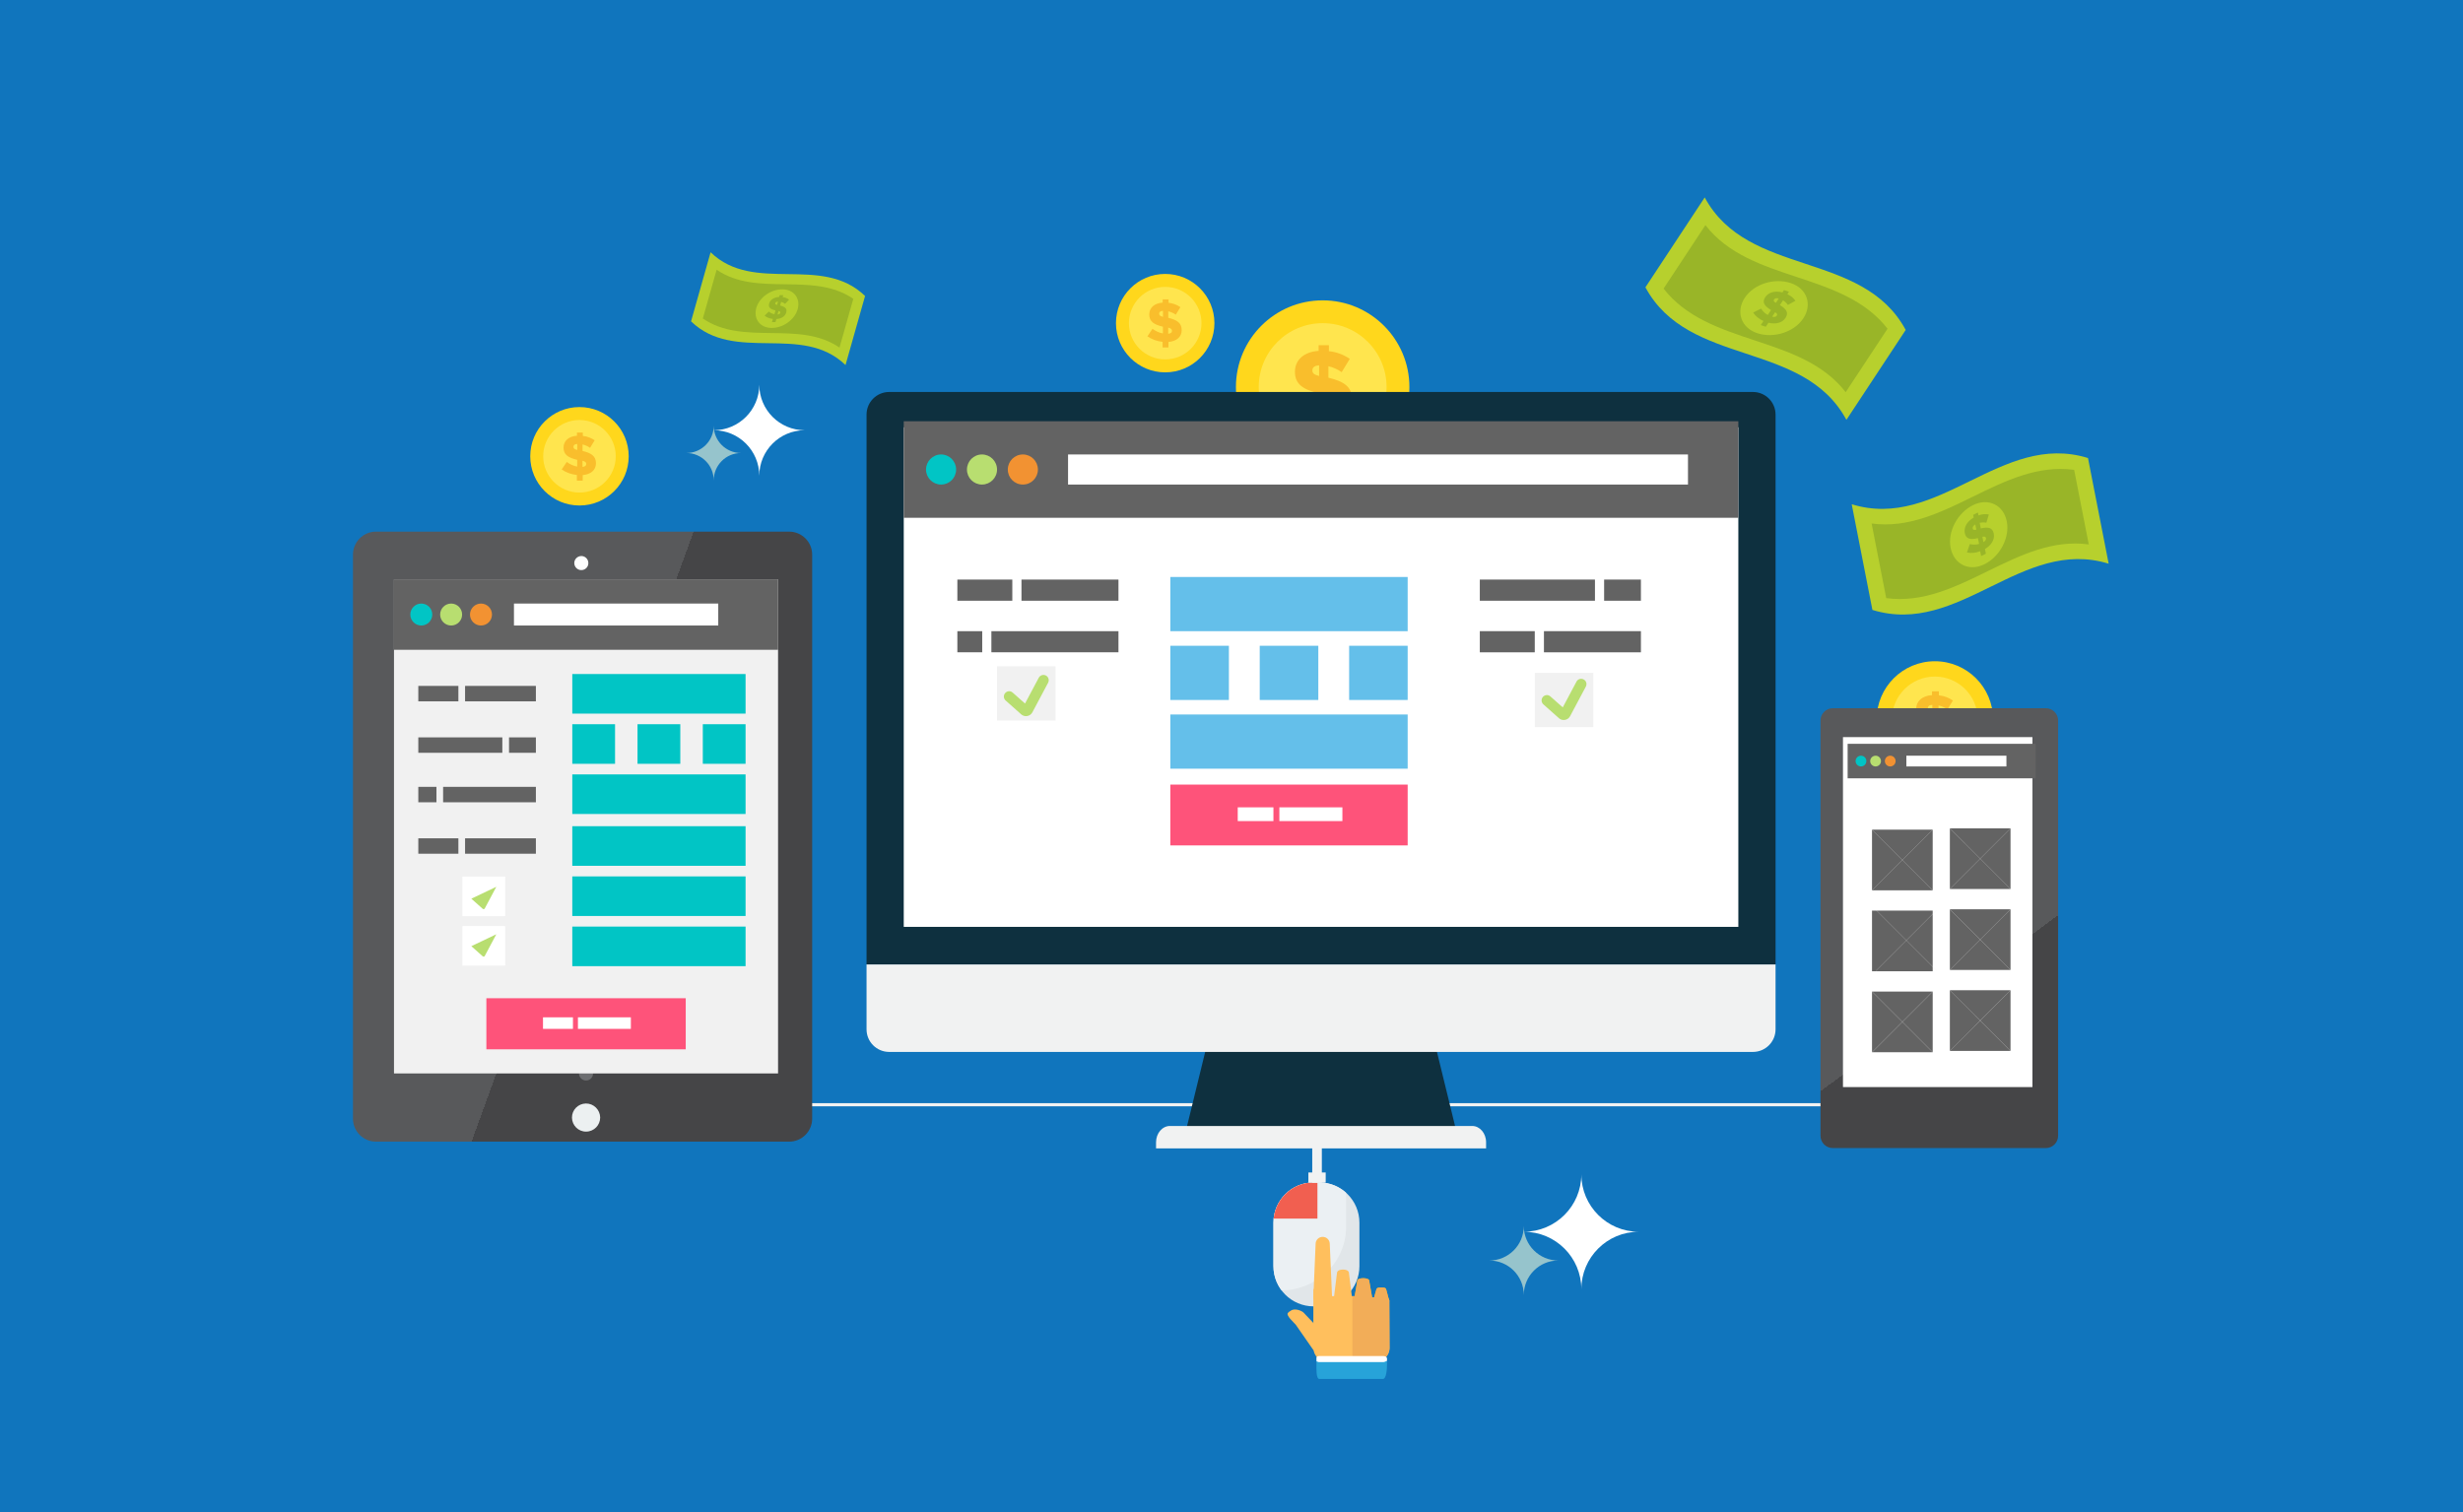 <?xml version="1.0" encoding="utf-8"?>
<!-- Generator: Adobe Illustrator 17.0.1, SVG Export Plug-In . SVG Version: 6.00 Build 0)  -->
<!DOCTYPE svg PUBLIC "-//W3C//DTD SVG 1.1//EN" "http://www.w3.org/Graphics/SVG/1.1/DTD/svg11.dtd">
<svg version="1.1" id="Isolation_Mode" xmlns="http://www.w3.org/2000/svg" xmlns:xlink="http://www.w3.org/1999/xlink" x="0px"
	 y="0px" width="767px" height="471px" viewBox="0 0 767 471" enable-background="new 0 0 767 471" xml:space="preserve">
<rect x="0" y="0" fill="#1075BD" width="767" height="471"/>
<g>
	<polyline fill="none" stroke="#F1F2F2" stroke-linejoin="round" stroke-miterlimit="10" points="146.417,333.587 146.417,344.087 
		378.917,344.087 	"/>
	<polyline fill="none" stroke="#F1F2F2" stroke-linejoin="round" stroke-miterlimit="10" points="609.417,333.587 609.417,344.087 
		378.917,344.087 	"/>
	<g>
		<circle fill="#FFD71C" cx="362.851" cy="100.649" r="15.33"/>
		<circle fill="#FFE54E" cx="362.853" cy="100.649" r="11.295"/>
		<g>
			<path fill="#F9BE2C" d="M362.041,106.475c-0.863-0.094-1.701-0.286-2.509-0.577c-0.812-0.292-1.55-0.675-2.214-1.153l1.576-2.328
				c0.557,0.398,1.103,0.714,1.635,0.947c0.528,0.232,1.07,0.395,1.616,0.489v-2.098c-0.697-0.164-1.314-0.35-1.845-0.561
				c-0.528-0.21-0.974-0.463-1.328-0.76c-0.358-0.297-0.624-0.644-0.804-1.041c-0.181-0.397-0.273-0.869-0.273-1.417v-0.033
				c0-0.515,0.096-0.987,0.28-1.419c0.188-0.43,0.458-0.806,0.816-1.127c0.354-0.323,0.793-0.581,1.31-0.779
				c0.517-0.199,1.111-0.319,1.779-0.367v-0.998h1.816v1.05c0.723,0.083,1.387,0.24,1.996,0.472c0.605,0.234,1.17,0.531,1.694,0.893
				l-1.435,2.343c-0.358-0.257-0.742-0.472-1.144-0.648c-0.399-0.175-0.801-0.308-1.199-0.402v2.028
				c0.701,0.166,1.31,0.354,1.83,0.57c0.52,0.216,0.952,0.472,1.302,0.769c0.351,0.297,0.613,0.651,0.786,1.059
				c0.177,0.408,0.262,0.88,0.262,1.415v0.037c0,0.535-0.1,1.017-0.295,1.443c-0.199,0.426-0.48,0.795-0.841,1.109
				c-0.358,0.316-0.797,0.566-1.302,0.753c-0.506,0.188-1.07,0.308-1.686,0.367v1.716h-1.819V106.475z M362.163,96.802
				c-0.432,0.037-0.738,0.135-0.919,0.29c-0.181,0.159-0.269,0.354-0.269,0.587v0.035c0,0.232,0.077,0.422,0.236,0.568
				c0.155,0.144,0.472,0.282,0.952,0.411V96.802z M363.79,103.957c0.782-0.081,1.17-0.378,1.17-0.891v-0.037
				c0-0.23-0.081-0.424-0.243-0.576c-0.162-0.151-0.472-0.292-0.926-0.421V103.957z"/>
		</g>
	</g>
	<g>
		<path fill="#FFD71C" d="M195.783,142.115c0,8.469-6.863,15.332-15.332,15.332c-8.465,0-15.328-6.863-15.328-15.332
			c0-8.465,6.863-15.328,15.328-15.328C188.92,126.787,195.783,133.65,195.783,142.115z"/>
		<path fill="#FFE54E" d="M191.75,142.115c0,6.24-5.059,11.299-11.299,11.299c-6.236,0-11.295-5.059-11.295-11.299
			c0-6.238,5.059-11.295,11.295-11.295C186.691,130.82,191.75,135.877,191.75,142.115z"/>
		<g>
			<path fill="#F9BE2C" d="M179.643,147.944c-0.867-0.094-1.701-0.284-2.513-0.578c-0.812-0.292-1.546-0.675-2.21-1.153l1.576-2.327
				c0.557,0.397,1.103,0.71,1.635,0.945c0.528,0.233,1.066,0.395,1.616,0.491v-2.1c-0.701-0.164-1.314-0.35-1.845-0.561
				c-0.531-0.209-0.974-0.463-1.329-0.76c-0.358-0.297-0.623-0.644-0.804-1.041c-0.181-0.397-0.273-0.869-0.273-1.417v-0.035
				c0-0.513,0.092-0.985,0.281-1.417c0.184-0.43,0.458-0.806,0.815-1.129c0.354-0.319,0.793-0.579,1.31-0.777
				c0.517-0.197,1.111-0.321,1.775-0.367v-0.998h1.819v1.05c0.723,0.083,1.387,0.24,1.993,0.472
				c0.605,0.234,1.173,0.531,1.697,0.893l-1.435,2.341c-0.362-0.254-0.742-0.47-1.144-0.646c-0.402-0.173-0.801-0.308-1.199-0.4
				v2.028c0.701,0.162,1.31,0.352,1.83,0.568c0.517,0.216,0.952,0.472,1.302,0.771c0.347,0.295,0.613,0.65,0.786,1.055
				c0.173,0.41,0.262,0.882,0.262,1.417v0.037c0,0.535-0.1,1.016-0.295,1.443c-0.199,0.424-0.48,0.795-0.841,1.111
				c-0.362,0.314-0.797,0.565-1.303,0.751c-0.509,0.186-1.07,0.31-1.69,0.367v1.716h-1.816V147.944z M179.761,138.272
				c-0.428,0.035-0.734,0.131-0.915,0.288c-0.181,0.159-0.273,0.354-0.273,0.587v0.035c0,0.234,0.078,0.422,0.236,0.568
				c0.159,0.144,0.476,0.28,0.952,0.41V138.272z M181.392,145.425c0.779-0.081,1.17-0.378,1.17-0.893v-0.033
				c0-0.234-0.081-0.426-0.244-0.577c-0.162-0.151-0.476-0.292-0.926-0.419V145.425z"/>
		</g>
	</g>
	<g>
		<path fill="#B7D02D" d="M656.659,175.572c-27.103-8.367-46.472,22.766-73.575,14.398c-2.148-10.971-4.295-21.941-6.443-32.913
			c27.103,8.365,46.476-22.767,73.575-14.402C652.364,153.628,654.511,164.6,656.659,175.572z"/>
		<path fill="#99B528" d="M650.46,169.569c-22.712-3.048-40.358,19.773-63.07,16.725c-1.517-7.745-3.033-15.491-4.55-23.236
			c22.712,3.048,40.361-19.769,63.07-16.721C647.426,154.08,648.943,161.823,650.46,169.569z"/>
		<path fill="#B7D02D" d="M624.932,162.401c0.989,5.061-2.136,10.943-6.941,13.334c-4.804,2.395-9.55-0.009-10.55-5.107
			c-0.989-5.063,2.144-10.893,6.952-13.286C619.198,154.949,623.932,157.303,624.932,162.401z"/>
		<g>
			<path fill="#99B528" d="M616.655,171.698c-0.716,0.264-1.428,0.43-2.133,0.498c-0.708,0.068-1.373,0.024-1.996-0.129
				c0.299-0.867,0.594-1.734,0.893-2.603c0.52,0.12,1.018,0.175,1.487,0.166c0.469-0.009,0.934-0.083,1.395-0.221
				c-0.118-0.6-0.236-1.199-0.351-1.799c-0.594,0.138-1.129,0.223-1.594,0.251c-0.469,0.029-0.867-0.013-1.207-0.129
				c-0.339-0.114-0.616-0.308-0.83-0.576c-0.214-0.271-0.365-0.64-0.458-1.111c0-0.009-0.004-0.018-0.007-0.031
				c-0.081-0.439-0.085-0.88-0.007-1.321c0.077-0.443,0.236-0.871,0.472-1.284c0.232-0.411,0.546-0.806,0.937-1.183
				c0.384-0.373,0.845-0.712,1.376-1.018c-0.055-0.284-0.111-0.568-0.166-0.854c0.491-0.24,0.985-0.482,1.476-0.723
				c0.059,0.301,0.118,0.6,0.177,0.9c0.601-0.218,1.166-0.345,1.697-0.386c0.531-0.041,1.041-0.007,1.528,0.096
				c-0.258,0.858-0.513,1.714-0.771,2.572c-0.336-0.076-0.683-0.111-1.037-0.1c-0.358,0.007-0.705,0.053-1.041,0.131
				c0.111,0.579,0.225,1.157,0.339,1.738c0.594-0.138,1.122-0.22,1.579-0.238c0.458-0.02,0.852,0.028,1.188,0.146
				c0.332,0.116,0.605,0.317,0.816,0.6c0.21,0.282,0.362,0.651,0.45,1.111c0.004,0.009,0.004,0.018,0.007,0.029
				c0.088,0.459,0.088,0.91,0,1.354c-0.089,0.441-0.255,0.867-0.495,1.278c-0.244,0.411-0.553,0.797-0.937,1.157
				c-0.377,0.362-0.816,0.69-1.306,0.983c0.096,0.491,0.192,0.982,0.288,1.471c-0.491,0.24-0.985,0.481-1.48,0.723
				C616.851,172.696,616.755,172.198,616.655,171.698z M615.135,163.362c-0.347,0.201-0.576,0.404-0.697,0.613
				c-0.122,0.207-0.162,0.41-0.122,0.609c0,0.009,0.004,0.019,0.004,0.028c0.04,0.201,0.136,0.334,0.288,0.397
				c0.151,0.063,0.432,0.052,0.845-0.028C615.345,164.442,615.238,163.901,615.135,163.362z M617.655,168.844
				c0.62-0.38,0.885-0.79,0.801-1.231c-0.004-0.009-0.004-0.019-0.007-0.029c-0.037-0.197-0.137-0.33-0.295-0.397
				c-0.155-0.065-0.432-0.063-0.823,0.007C617.438,167.744,617.548,168.294,617.655,168.844z"/>
		</g>
	</g>
	<g>
		<path fill="#B7D02D" d="M263.303,113.704c-13.601-13.146-34.505-0.469-48.107-13.612c2.029-7.175,4.059-14.347,6.092-21.52
			c13.598,13.146,34.505,0.465,48.103,13.613C267.362,99.355,265.333,106.53,263.303,113.704z"/>
		<path fill="#99B528" d="M261.425,108.263c-12.59-8.659-29.967-0.402-42.557-9.063c1.432-5.063,2.867-10.127,4.299-15.192
			c12.59,8.659,29.967,0.406,42.557,9.065C264.289,98.138,262.857,103.2,261.425,108.263z"/>
		<path fill="#B7D02D" d="M248.399,96.305c-0.934,3.308-4.568,5.865-8.144,5.84c-3.583-0.024-5.679-2.886-4.738-6.218
			c0.937-3.31,4.557-5.832,8.14-5.808C247.237,90.143,249.344,92.973,248.399,96.305z"/>
		<g>
			<path fill="#99B528" d="M240.676,99.342c-0.505-0.061-0.978-0.175-1.421-0.349c-0.439-0.173-0.823-0.398-1.148-0.679
				c0.439-0.426,0.878-0.851,1.317-1.278c0.273,0.229,0.55,0.411,0.834,0.548c0.281,0.135,0.583,0.232,0.897,0.288
				c0.111-0.393,0.221-0.784,0.332-1.175c-0.395-0.098-0.738-0.207-1.022-0.33c-0.288-0.124-0.513-0.271-0.679-0.441
				c-0.17-0.172-0.273-0.369-0.321-0.594c-0.044-0.225-0.022-0.491,0.063-0.799c0.004-0.006,0.004-0.013,0.007-0.02
				c0.081-0.284,0.21-0.55,0.391-0.788c0.181-0.24,0.402-0.446,0.668-0.62c0.266-0.177,0.568-0.316,0.915-0.422
				c0.34-0.107,0.72-0.168,1.125-0.188c0.052-0.188,0.107-0.375,0.155-0.559c0.369,0.004,0.734,0.009,1.1,0.013
				c-0.055,0.199-0.111,0.393-0.166,0.59c0.424,0.052,0.797,0.146,1.125,0.282c0.328,0.135,0.624,0.308,0.878,0.517
				c-0.41,0.434-0.819,0.865-1.233,1.297c-0.177-0.148-0.373-0.271-0.587-0.373c-0.218-0.103-0.435-0.181-0.66-0.236
				c-0.107,0.378-0.214,0.758-0.321,1.137c0.395,0.1,0.734,0.21,1.011,0.336c0.28,0.125,0.502,0.275,0.664,0.445
				c0.162,0.17,0.266,0.371,0.306,0.601c0.037,0.231,0.018,0.496-0.07,0.797c0,0.007-0.004,0.013-0.004,0.019
				c-0.085,0.301-0.221,0.57-0.41,0.806c-0.185,0.236-0.41,0.439-0.679,0.611c-0.266,0.173-0.568,0.308-0.904,0.408
				c-0.336,0.101-0.694,0.164-1.074,0.192c-0.092,0.319-0.181,0.64-0.273,0.959c-0.365-0.004-0.731-0.011-1.096-0.015
				C240.492,99.994,240.584,99.669,240.676,99.342z M242.285,93.924c-0.266,0.017-0.465,0.068-0.602,0.153
				c-0.133,0.089-0.218,0.196-0.254,0.327c-0.004,0.005-0.007,0.013-0.007,0.019c-0.037,0.131-0.019,0.238,0.052,0.323
				c0.074,0.081,0.244,0.16,0.513,0.238C242.082,94.628,242.185,94.276,242.285,93.924z M242.13,97.944
				c0.483-0.039,0.767-0.203,0.845-0.489c0.004-0.007,0.007-0.013,0.007-0.02c0.037-0.131,0.018-0.238-0.055-0.325
				c-0.074-0.087-0.24-0.168-0.494-0.244C242.333,97.224,242.233,97.586,242.13,97.944z"/>
		</g>
	</g>
	<g>
		<path fill="#B7D02D" d="M574.988,130.768c-13.476-24.957-49.11-16.313-62.59-41.273c6.155-9.332,12.31-18.666,18.465-28
			c13.476,24.957,49.114,16.314,62.59,41.273C587.297,112.104,581.143,121.436,574.988,130.768z"/>
		<path fill="#99B528" d="M574.77,122.143c-14.07-18.088-42.649-14.17-56.719-32.254c4.343-6.59,8.686-13.177,13.029-19.767
			c14.07,18.088,42.653,14.17,56.719,32.256C583.456,108.966,579.113,115.554,574.77,122.143z"/>
		<path fill="#B7D02D" d="M561.574,99.143c-2.838,4.302-9.188,6.312-14.292,4.649c-5.107-1.655-6.808-6.697-3.948-11.033
			c2.837-4.306,9.159-6.271,14.266-4.611C562.704,89.807,564.434,94.807,561.574,99.143z"/>
		<g>
			<path fill="#99B528" d="M549.158,99.979c-0.694-0.314-1.321-0.694-1.871-1.142c-0.554-0.445-0.996-0.943-1.332-1.489
				c0.816-0.41,1.638-0.819,2.458-1.232c0.288,0.45,0.605,0.839,0.945,1.159c0.343,0.325,0.727,0.598,1.155,0.823
				c0.336-0.511,0.668-1.02,1.004-1.53c-0.52-0.321-0.956-0.631-1.31-0.939c-0.35-0.304-0.609-0.616-0.771-0.937
				c-0.162-0.319-0.225-0.653-0.184-0.992c0.033-0.343,0.184-0.714,0.446-1.114c0.007-0.007,0.011-0.015,0.018-0.026
				c0.247-0.373,0.554-0.688,0.919-0.948c0.365-0.26,0.779-0.456,1.236-0.585c0.458-0.131,0.956-0.194,1.498-0.19
				c0.539,0.007,1.103,0.087,1.698,0.242c0.159-0.242,0.321-0.485,0.48-0.727c0.52,0.173,1.041,0.345,1.557,0.518
				c-0.166,0.256-0.332,0.511-0.502,0.768c0.579,0.266,1.074,0.57,1.483,0.913c0.406,0.343,0.745,0.723,1.022,1.138
				c-0.786,0.432-1.568,0.863-2.354,1.295c-0.185-0.29-0.41-0.557-0.668-0.801c-0.262-0.242-0.542-0.454-0.838-0.635
				c-0.325,0.491-0.65,0.987-0.974,1.478c0.524,0.319,0.952,0.631,1.295,0.939c0.339,0.302,0.587,0.616,0.742,0.934
				c0.159,0.317,0.21,0.653,0.166,1c-0.048,0.351-0.199,0.72-0.458,1.111c-0.004,0.007-0.011,0.017-0.018,0.024
				c-0.254,0.393-0.572,0.71-0.945,0.967c-0.373,0.251-0.79,0.439-1.251,0.563c-0.461,0.127-0.952,0.184-1.48,0.175
				c-0.524-0.011-1.063-0.081-1.62-0.216c-0.277,0.417-0.55,0.834-0.827,1.251c-0.52-0.173-1.041-0.347-1.557-0.518
				C548.597,100.828,548.877,100.403,549.158,99.979z M553.914,92.964c-0.388-0.1-0.697-0.116-0.93-0.052
				c-0.229,0.063-0.402,0.181-0.513,0.349c-0.004,0.009-0.011,0.017-0.015,0.026c-0.114,0.17-0.136,0.33-0.07,0.483
				c0.063,0.149,0.269,0.341,0.616,0.57C553.305,93.881,553.611,93.422,553.914,92.964z M551.87,98.639
				c0.708,0.164,1.184,0.061,1.432-0.314c0.007-0.009,0.015-0.019,0.018-0.026c0.111-0.172,0.136-0.334,0.066-0.491
				c-0.066-0.157-0.266-0.349-0.59-0.57C552.486,97.706,552.18,98.173,551.87,98.639z"/>
		</g>
	</g>
	<g>
		<path fill="#FFD71C" d="M438.9,120.56c0,14.917-12.096,27.013-27.015,27.013c-14.919,0-27.007-12.096-27.007-27.013
			s12.088-27.011,27.007-27.011C426.804,93.549,438.9,105.643,438.9,120.56z"/>
		<circle fill="#FFE54E" cx="411.887" cy="120.56" r="19.906"/>
		<g>
			<path fill="#F9BE2C" d="M410.564,130.827c-1.52-0.162-2.993-0.502-4.421-1.017c-1.432-0.513-2.731-1.192-3.9-2.033l2.775-4.1
				c0.985,0.699,1.948,1.255,2.882,1.664c0.934,0.413,1.886,0.699,2.849,0.863v-3.697c-1.233-0.288-2.317-0.618-3.251-0.987
				c-0.934-0.369-1.712-0.815-2.34-1.34c-0.631-0.526-1.1-1.136-1.421-1.834c-0.317-0.701-0.476-1.531-0.476-2.498v-0.061
				c0-0.904,0.162-1.734,0.494-2.496c0.328-0.76,0.801-1.422,1.432-1.987c0.624-0.566,1.398-1.022,2.31-1.373
				c0.911-0.347,1.956-0.563,3.129-0.647v-1.756h3.203v1.849c1.277,0.146,2.446,0.422,3.513,0.834
				c1.07,0.411,2.066,0.933,2.993,1.572l-2.528,4.127c-0.642-0.45-1.31-0.83-2.018-1.138c-0.708-0.308-1.413-0.543-2.111-0.708
				v3.574c1.233,0.29,2.306,0.622,3.218,1.002c0.915,0.382,1.683,0.832,2.299,1.356c0.616,0.524,1.077,1.146,1.387,1.863
				c0.306,0.72,0.461,1.554,0.461,2.498v0.061c0,0.945-0.173,1.793-0.524,2.544c-0.35,0.749-0.845,1.402-1.48,1.957
				c-0.638,0.554-1.402,0.995-2.299,1.323c-0.893,0.329-1.882,0.544-2.97,0.648v3.022h-3.207V130.827z M410.782,113.785
				c-0.764,0.063-1.302,0.232-1.62,0.509c-0.317,0.277-0.476,0.622-0.476,1.033v0.061c0,0.413,0.136,0.746,0.413,1
				c0.277,0.258,0.838,0.498,1.683,0.725V113.785z M413.649,126.392c1.373-0.144,2.063-0.668,2.063-1.574v-0.059
				c0-0.413-0.144-0.751-0.432-1.02c-0.288-0.266-0.83-0.511-1.631-0.738V126.392z"/>
		</g>
	</g>
	<g>
		<circle fill="#FFD71C" cx="602.532" cy="224.078" r="18.124"/>
		<circle fill="#FFE54E" cx="602.53" cy="224.078" r="13.354"/>
		<g>
			<path fill="#F9BE2C" d="M601.6,230.967c-1.022-0.111-2.011-0.338-2.97-0.683c-0.956-0.345-1.83-0.801-2.616-1.365l1.86-2.751
				c0.664,0.469,1.306,0.843,1.937,1.118c0.627,0.277,1.266,0.467,1.911,0.577v-2.48c-0.827-0.194-1.557-0.413-2.181-0.66
				c-0.627-0.249-1.151-0.55-1.572-0.9c-0.421-0.351-0.738-0.76-0.952-1.231c-0.214-0.469-0.321-1.028-0.321-1.674v-0.042
				c0-0.607,0.111-1.164,0.332-1.674c0.221-0.511,0.542-0.956,0.963-1.334c0.417-0.382,0.937-0.686,1.55-0.921
				c0.612-0.236,1.314-0.38,2.1-0.435v-1.179h2.148v1.242c0.856,0.096,1.638,0.284,2.358,0.559c0.716,0.275,1.384,0.627,2.004,1.053
				l-1.694,2.771c-0.428-0.304-0.878-0.557-1.354-0.766c-0.476-0.209-0.948-0.363-1.417-0.474v2.397
				c0.827,0.194,1.546,0.417,2.162,0.672c0.612,0.256,1.125,0.561,1.539,0.911c0.413,0.351,0.723,0.768,0.93,1.249
				c0.207,0.483,0.31,1.042,0.31,1.675v0.041c0,0.635-0.115,1.205-0.351,1.708c-0.232,0.502-0.565,0.941-0.992,1.314
				c-0.428,0.371-0.941,0.668-1.543,0.887c-0.598,0.22-1.262,0.365-1.992,0.435v2.026H601.6V230.967z M601.74,219.533
				c-0.509,0.041-0.871,0.153-1.085,0.341c-0.214,0.185-0.321,0.417-0.321,0.692v0.043c0,0.275,0.096,0.498,0.281,0.67
				c0.188,0.172,0.565,0.334,1.125,0.487V219.533z M603.666,227.991c0.923-0.1,1.384-0.45,1.384-1.057v-0.04
				c0-0.275-0.1-0.502-0.288-0.683c-0.196-0.179-0.557-0.343-1.096-0.496V227.991z"/>
		</g>
	</g>
	<g>
		<g>
			<g>
				<path fill="#0E303F" d="M378.48,314.653c-2.989,12.232-5.989,24.465-8.974,36.701c27.93,0,55.845,0,83.774,0
					c-2.993-12.236-5.993-24.469-8.974-36.701C422.361,314.653,400.432,314.653,378.48,314.653z"/>
				<path fill="#F1F2F2" d="M458.457,350.704h-94.132c-2.376,0-4.321,2.269-4.321,5.081v1.908h102.778v-1.908
					C462.782,352.973,460.837,350.704,458.457,350.704z"/>
				<path fill="#F1F2F2" d="M269.849,300.369v20.229c0,3.893,3.151,7.041,7.052,7.041h268.983c3.885,0,7.041-3.148,7.041-7.041
					v-20.229H269.849z"/>
				<path fill="#0E303F" d="M552.925,300.369V129.13c0-3.889-3.155-7.044-7.041-7.044H276.901c-3.9,0-7.052,3.155-7.052,7.044
					v171.239H552.925z"/>
				<rect x="281.436" y="133.097" fill="#FFFFFF" width="259.899" height="155.589"/>
			</g>
			<rect x="281.436" y="131.202" fill="#636363" width="259.899" height="30.066"/>
			<g>
				<path fill="#01C5C5" d="M297.746,146.246c0,2.587-2.089,4.675-4.675,4.675c-2.587,0-4.698-2.088-4.698-4.675
					c0-2.589,2.111-4.697,4.698-4.697C295.657,141.549,297.746,143.658,297.746,146.246z"/>
				<path fill="#B8DE70" d="M310.488,146.246c0,2.587-2.107,4.675-4.694,4.675c-2.587,0-4.675-2.088-4.675-4.675
					c0-2.589,2.089-4.697,4.675-4.697C308.381,141.549,310.488,143.658,310.488,146.246z"/>
				<path fill="#F29232" d="M323.214,146.246c0,2.587-2.088,4.675-4.679,4.675c-2.605,0-4.694-2.088-4.694-4.675
					c0-2.589,2.089-4.697,4.694-4.697C321.126,141.549,323.214,143.658,323.214,146.246z"/>
			</g>
			<rect x="332.602" y="141.549" fill="#FFFFFF" width="193.05" height="9.373"/>
			<g>
				<rect x="298.13" y="180.517" fill="#636363" width="17.111" height="6.59"/>
				<rect x="318.096" y="180.517" fill="#636363" width="30.203" height="6.59"/>
			</g>
			<g>
				<rect x="460.826" y="180.517" fill="#636363" width="35.856" height="6.592"/>
				<rect x="499.538" y="180.517" fill="#636363" width="11.457" height="6.592"/>
			</g>
			<g>
				<rect x="298.13" y="196.594" fill="#636363" width="7.742" height="6.572"/>
				<rect x="308.727" y="196.594" fill="#636363" width="39.572" height="6.572"/>
			</g>
			<g>
				<rect x="460.826" y="196.583" fill="#636363" width="17.114" height="6.594"/>
				<rect x="480.796" y="196.583" fill="#636363" width="30.199" height="6.594"/>
			</g>
			<g>
				<g>
					<rect x="310.488" y="207.535" fill="#F1F1F1" width="18.225" height="16.882"/>
				</g>
				<g>
					<rect x="477.94" y="209.578" fill="#F1F1F1" width="18.221" height="16.882"/>
				</g>
				<g>
					<path fill="#B8DE70" d="M486.944,224.257c-0.535,0-1.07-0.192-1.472-0.557l-4.849-4.31c-0.69-0.614-0.749-1.65-0.136-2.34
						c0.594-0.672,1.649-0.747,2.321-0.133l3.852,3.41l4.273-8.029c0.421-0.804,1.435-1.111,2.24-0.67
						c0.804,0.422,1.092,1.419,0.672,2.223l-4.926,9.255c-0.325,0.594-0.882,0.996-1.572,1.112
						C487.213,224.257,487.08,224.257,486.944,224.257z"/>
				</g>
				<g>
					<path fill="#B8DE70" d="M319.495,223.057c-0.535,0-1.074-0.192-1.476-0.555l-4.849-4.312c-0.69-0.614-0.745-1.668-0.133-2.338
						c0.594-0.69,1.65-0.749,2.317-0.135l3.852,3.411l4.273-8.029c0.421-0.804,1.439-1.111,2.244-0.69
						c0.804,0.441,1.092,1.437,0.671,2.242l-4.926,9.256c-0.325,0.576-0.882,0.996-1.572,1.111
						C319.764,223.057,319.628,223.057,319.495,223.057z"/>
				</g>
			</g>
			<g>
				<g>
					<g>
						<rect x="364.45" y="179.711" fill="#64BFEA" width="73.911" height="16.884"/>
					</g>
					<g>
						<rect x="364.45" y="201.135" fill="#64BFEA" width="18.24" height="16.884"/>
					</g>
					<g>
						<rect x="392.291" y="201.135" fill="#64BFEA" width="18.244" height="16.884"/>
					</g>
					<g>
						<rect x="420.136" y="201.135" fill="#64BFEA" width="18.225" height="16.884"/>
					</g>
					<g>
						<rect x="364.45" y="222.539" fill="#64BFEA" width="73.911" height="16.884"/>
					</g>
				</g>
				<g>
					<rect x="364.45" y="244.375" fill="#FE537A" width="73.911" height="18.944"/>
					<g>
						<rect x="385.443" y="251.456" fill="#FFFFFF" width="11.114" height="4.282"/>
						<rect x="398.406" y="251.456" fill="#FFFFFF" width="19.627" height="4.282"/>
					</g>
				</g>
			</g>
		</g>
		<g>
			<g>
				<linearGradient id="SVGID_1_" gradientUnits="userSpaceOnUse" x1="89.646" y1="227.185" x2="273.188" y2="293.989">
					<stop  offset="0.5" style="stop-color:#58595B"/>
					<stop  offset="0.5" style="stop-color:#454547"/>
				</linearGradient>
				<path fill="url(#SVGID_1_)" d="M252.917,348.414c0,3.962-3.212,7.173-7.173,7.173H117.09c-3.962,0-7.173-3.212-7.173-7.173
					V172.76c0-3.962,3.212-7.173,7.173-7.173h128.653c3.962,0,7.173,3.212,7.173,7.173V348.414z"/>
				<path fill="#FFFFFF" d="M183.215,175.36c0.029,1.199-0.93,2.188-2.159,2.205c-1.229,0.015-2.188-0.961-2.221-2.173
					c0-1.199,0.959-2.19,2.188-2.207C182.226,173.172,183.215,174.146,183.215,175.36z"/>
				<path fill="#ECF0F1" d="M186.902,348.049c0,2.413-1.919,4.391-4.376,4.408c-2.398,0.031-4.38-1.919-4.41-4.334
					c-0.029-2.43,1.919-4.391,4.351-4.422C184.865,343.688,186.843,345.621,186.902,348.049z"/>
				<path fill="#6D6E71" d="M184.684,334.339c0,1.214-0.959,2.203-2.159,2.203c-1.199,0.017-2.218-0.959-2.218-2.172
					c0-1.199,0.959-2.192,2.159-2.205C183.695,332.151,184.684,333.125,184.684,334.339z"/>
			</g>
			<g>
				<rect x="122.695" y="180.429" fill="#F1F1F1" width="119.601" height="153.91"/>
				<rect x="122.695" y="180.429" fill="#636363" width="119.601" height="21.956"/>
				<g>
					<path fill="#01C5C5" d="M134.618,191.408c0,1.888-1.539,3.419-3.428,3.419c-1.889,0-3.413-1.531-3.413-3.419
						c0-1.889,1.524-3.422,3.413-3.422C133.079,187.986,134.618,189.519,134.618,191.408z"/>
					<path fill="#B8DE70" d="M143.909,191.408c0,1.888-1.528,3.419-3.417,3.419c-1.889,0-3.428-1.531-3.428-3.419
						c0-1.889,1.539-3.422,3.428-3.422C142.382,187.986,143.909,189.519,143.909,191.408z"/>
					<path fill="#F29232" d="M153.212,191.408c0,1.888-1.539,3.419-3.428,3.419s-3.428-1.531-3.428-3.419
						c0-1.889,1.539-3.422,3.428-3.422S153.212,189.519,153.212,191.408z"/>
				</g>
				<rect x="160.053" y="187.986" fill="#FFFFFF" width="63.619" height="6.841"/>
				<g>
					<rect x="178.215" y="209.937" fill="#01C5C5" width="53.963" height="12.327"/>
				</g>
				<g>
					<rect x="178.215" y="225.568" fill="#01C5C5" width="13.317" height="12.332"/>
				</g>
				<g>
					<rect x="144.005" y="273.028" fill="#FFFFFF" width="13.321" height="12.326"/>
				</g>
				<g>
					<rect x="144.005" y="288.445" fill="#FFFFFF" width="13.321" height="12.313"/>
				</g>
				<g>
					<rect x="198.529" y="225.568" fill="#01C5C5" width="13.321" height="12.332"/>
				</g>
				<g>
					<rect x="218.861" y="225.568" fill="#01C5C5" width="13.317" height="12.332"/>
				</g>
				<g>
					<rect x="178.215" y="241.203" fill="#01C5C5" width="53.963" height="12.326"/>
				</g>
				<g>
					<g>
						<rect x="178.215" y="257.336" fill="#01C5C5" width="53.963" height="12.332"/>
					</g>
					<g>
						<rect x="178.215" y="272.97" fill="#01C5C5" width="53.963" height="12.328"/>
					</g>
					<g>
						<rect x="178.215" y="288.598" fill="#01C5C5" width="53.963" height="12.33"/>
					</g>
				</g>
				<g>
					<rect x="130.264" y="213.639" fill="#636363" width="12.483" height="4.806"/>
					<rect x="144.828" y="213.639" fill="#636363" width="22.052" height="4.806"/>
				</g>
				<g>
					<rect x="130.264" y="229.668" fill="#636363" width="26.166" height="4.804"/>
					<rect x="158.514" y="229.668" fill="#636363" width="8.365" height="4.804"/>
				</g>
				<g>
					<rect x="130.264" y="245.079" fill="#636363" width="5.653" height="4.806"/>
					<rect x="137.991" y="245.079" fill="#636363" width="28.889" height="4.806"/>
				</g>
				<g>
					<rect x="130.264" y="261.107" fill="#636363" width="12.483" height="4.799"/>
					<rect x="144.828" y="261.107" fill="#636363" width="22.052" height="4.799"/>
				</g>
				<path fill="#B8DE70" d="M146.777,294.701l3.539,3.148c0.196,0.168,0.531,0.127,0.642-0.1l3.598-6.756L146.777,294.701z"/>
				<path fill="#B8DE70" d="M146.777,279.911l3.539,3.148c0.196,0.181,0.531,0.125,0.642-0.1l3.598-6.755L146.777,279.911z"/>
				<rect x="151.463" y="310.915" fill="#FE537A" width="62.081" height="15.911"/>
				<g>
					<rect x="169.094" y="316.863" fill="#FFFFFF" width="9.328" height="3.594"/>
					<rect x="179.975" y="316.863" fill="#FFFFFF" width="16.483" height="3.594"/>
				</g>
			</g>
		</g>
		<g>
			<linearGradient id="SVGID_2_" gradientUnits="userSpaceOnUse" x1="580.404" y1="257.361" x2="649.809" y2="351.009">
				<stop  offset="0.5" style="stop-color:#58595B"/>
				<stop  offset="0.5" style="stop-color:#454547"/>
			</linearGradient>
			<path fill="url(#SVGID_2_)" d="M640.917,353.746c0,2.121-1.72,3.841-3.841,3.841h-66.317c-2.122,0-3.841-1.72-3.841-3.841
				V224.428c0-2.121,1.72-3.841,3.841-3.841h66.317c2.122,0,3.841,1.72,3.841,3.841V353.746z"/>
			<rect x="573.917" y="229.587" fill="#FFFFFF" width="59" height="109"/>
			<g>
				<rect x="575.371" y="231.672" fill="#636363" width="58.568" height="10.751"/>
				<g>
					<g>
						<rect x="582.962" y="258.408" fill="#636363" width="18.897" height="18.898"/>
						<path fill="none" stroke="#F1F1F1" stroke-width="0.048" stroke-miterlimit="10" d="M582.962,258.408l18.897,18.898
							L582.962,258.408z"/>
						<path fill="none" stroke="#F1F1F1" stroke-width="0.048" stroke-miterlimit="10" d="M601.858,258.408l-18.897,18.898
							L601.858,258.408z"/>
					</g>
					<g>
						<rect x="607.205" y="257.996" fill="#636363" width="18.889" height="18.899"/>
						<path fill="none" stroke="#F1F1F1" stroke-width="0.048" stroke-miterlimit="10" d="M607.205,257.996l18.889,18.899
							L607.205,257.996z"/>
						<path fill="none" stroke="#F1F1F1" stroke-width="0.048" stroke-miterlimit="10" d="M626.094,257.996l-18.889,18.899
							L626.094,257.996z"/>
					</g>
					<rect x="582.962" y="283.623" fill="#636363" width="18.897" height="18.895"/>
					<g>
						<path fill="none" stroke="#F1F1F1" stroke-width="0.048" stroke-miterlimit="10" d="M584.209,283.45l18.9,18.895
							L584.209,283.45z"/>
						<path fill="none" stroke="#F1F1F1" stroke-width="0.048" stroke-miterlimit="10" d="M603.109,283.45l-18.9,18.895
							L603.109,283.45z"/>
					</g>
					<g>
						<rect x="607.205" y="283.214" fill="#636363" width="18.889" height="18.893"/>
						<path fill="none" stroke="#F1F1F1" stroke-width="0.048" stroke-miterlimit="10" d="M607.205,283.214l18.889,18.893
							L607.205,283.214z"/>
						<path fill="none" stroke="#F1F1F1" stroke-width="0.048" stroke-miterlimit="10" d="M626.094,283.214l-18.889,18.893
							L626.094,283.214z"/>
					</g>
					<g>
						<rect x="582.962" y="308.837" fill="#636363" width="18.897" height="18.897"/>
						<path fill="none" stroke="#F1F1F1" stroke-width="0.048" stroke-miterlimit="10" d="M582.962,308.837l18.897,18.897
							L582.962,308.837z"/>
						<path fill="none" stroke="#F1F1F1" stroke-width="0.048" stroke-miterlimit="10" d="M601.858,308.837l-18.897,18.897
							L601.858,308.837z"/>
					</g>
					<g>
						<rect x="607.205" y="308.426" fill="#636363" width="18.889" height="18.899"/>
						<path fill="none" stroke="#F1F1F1" stroke-width="0.048" stroke-miterlimit="10" d="M607.205,308.426l18.889,18.899
							L607.205,308.426z"/>
						<path fill="none" stroke="#F1F1F1" stroke-width="0.048" stroke-miterlimit="10" d="M626.094,308.426l-18.889,18.899
							L626.094,308.426z"/>
					</g>
				</g>
				<path fill="#01C5C5" d="M581.202,237.048c0,0.924-0.745,1.675-1.679,1.675c-0.919,0-1.672-0.751-1.672-1.675
					c0-0.926,0.753-1.675,1.672-1.675C580.456,235.373,581.202,236.122,581.202,237.048z"/>
				<path fill="#B8DE70" d="M585.752,237.048c0,0.924-0.746,1.675-1.672,1.675c-0.926,0-1.679-0.751-1.679-1.675
					c0-0.926,0.753-1.675,1.679-1.675C585.006,235.373,585.752,236.122,585.752,237.048z"/>
				<path fill="#F29232" d="M590.309,237.048c0,0.924-0.753,1.675-1.679,1.675c-0.923,0-1.672-0.751-1.672-1.675
					c0-0.926,0.749-1.675,1.672-1.675C589.556,235.373,590.309,236.122,590.309,237.048z"/>
				<rect x="593.659" y="235.373" fill="#FFFFFF" width="31.158" height="3.351"/>
			</g>
		</g>
		<g>
			<g>
				<defs>
					<path id="SVGID_3_" d="M410.823,406.892h-1.731c-6.923,0-12.535-5.613-12.535-12.533V380.84
						c0-6.921,5.613-12.553,12.535-12.553h1.731c6.919,0,12.513,5.633,12.513,12.553v13.518
						C423.336,401.28,417.741,406.892,410.823,406.892z"/>
				</defs>
				<use xlink:href="#SVGID_3_"  overflow="visible" fill="#E1E6E9"/>
				<clipPath id="SVGID_4_">
					<use xlink:href="#SVGID_3_"  overflow="visible"/>
				</clipPath>
				<path clip-path="url(#SVGID_4_)" fill="#EBF0F3" d="M398.83,401.923h-2.816c-11.243,0-20.358-8.812-20.358-19.716v-21.302
					c0-10.885,9.114-19.716,20.358-19.716h2.816c11.229,0,20.361,8.83,20.361,19.716v21.302
					C419.192,393.112,410.059,401.923,398.83,401.923z"/>
				<rect x="395.653" y="368.287" clip-path="url(#SVGID_4_)" fill="#F15F50" width="14.605" height="11.266"/>
			</g>
			<rect x="407.443" y="365.189" fill="#F1F2F2" width="5.391" height="3.177"/>
			<rect x="408.642" y="354.712" fill="#F1F2F2" width="2.993" height="13.655"/>
		</g>
		<g>
			<g>
				<path fill="#FFBF5D" d="M414.823,404.097c0,1.227-1.708,1.507-2.937,1.507l0,0c-1.207,0-2.897-0.281-2.897-1.507l0.705-16.657
					c0-1.227,0.985-2.194,2.192-2.194l0,0c1.247,0,2.214,0.967,2.214,2.194L414.823,404.097z"/>
				<path fill="#FFBF5D" d="M413.413,416.711c0.443,0.522-0.764,1.729-1.709,2.494l0,0c-0.945,0.764-2.354,1.69-2.797,1.166
					l-5.41-7.786c-0.424-0.542-3.299-2.996-2.354-3.722c0,0,0.159-0.242,0.745-0.563c1.266-1.067,3.701,0.059,4.122,0.603
					L413.413,416.711z"/>
				<path fill="#FFBF5D" d="M421.118,404.84c0,0.605-1.668,0.764-2.915,0.764l0,0c-1.207,0-2.897-0.159-2.897-0.764l1.044-8.328
					c0-0.603,0.646-1.085,1.852-1.085l0,0c1.247,0,1.871,0.482,1.871,1.085L421.118,404.84z"/>
				<path fill="#FFB700" d="M427.457,405.043c0,0.443-1.712,0.561-2.919,0.561l0,0c-1.225,0-2.915-0.118-2.915-0.561l1.044-6.096
					c0-0.463,0.646-0.827,1.871-0.827l0,0c1.207,0,1.852,0.363,1.852,0.827L427.457,405.043z"/>
				<path fill="#FFB700" d="M432.645,405.265c0,0.26-1.288,0.34-2.494,0.34l0,0c-1.225,0-2.576-0.079-2.576-0.34l1.066-3.764
					c0.144-0.281,0.284-0.483,1.509-0.483l0,0c1.207,0,1.35,0.203,1.491,0.483L432.645,405.265z"/>
				<path fill="#FFBF5D" d="M432.708,419.807c0,2.494-2.114,4.528-4.708,4.528h-14.302c-2.598,0-4.708-2.033-4.708-4.528v-17.601
					c0-2.494,2.111,1.509,4.708,1.509h8.69c1.166,0,3.218,0.461,5.188,0.421c2.458-0.059,4.749-0.502,5.07,0.867L432.708,419.807z"
					/>
			</g>
			<g>
				<path fill="#F2AD58" d="M432.645,405.265L432.645,405.265L432.645,405.265v-0.262c-0.041-0.122-0.1-0.242-0.159-0.343
					l-0.845-3.159c-0.14-0.281-0.284-0.483-1.491-0.483c-1.225,0-1.365,0.203-1.509,0.483l-0.742,2.616
					c-0.103,0-0.203,0-0.325,0.019c-0.077,0-0.199-0.019-0.28-0.019l-0.904-5.17c0-0.463-0.646-0.827-1.852-0.827
					c-1.225,0-1.871,0.363-1.871,0.827l-0.804,4.768h-0.723v20.62H428c2.594,0,4.708-2.033,4.708-4.528L432.645,405.265z"/>
			</g>
			<path fill="#FFFFFF" d="M431.941,423.409c0,0.565-0.181,1.026-1.284,1.026h-19.779c-1.085,0-0.923-0.461-0.923-1.026l0,0
				c0-0.583-0.162-1.044,0.923-1.044h19.779C431.76,422.364,431.941,422.826,431.941,423.409L431.941,423.409z"/>
			<path fill="#27A3D9" d="M431.941,424.757c0,1.448-0.181,4.747-1.284,4.747h-19.779c-1.085,0-0.923-3.299-0.923-4.747l0,0
				c0-1.448-0.162-0.504,0.923-0.504h19.779C431.76,424.253,431.941,423.309,431.941,424.757L431.941,424.757z"/>
		</g>
	</g>
	<g>
		<path fill="#FFFFFF" d="M492.442,401.547L492.442,401.547c0-9.878-8.022-17.898-17.919-17.898l0,0
			c9.897,0,17.919-8.02,17.919-17.899l0,0c0,9.878,8.004,17.899,17.882,17.899l0,0C500.446,383.649,492.442,391.669,492.442,401.547
			z"/>
		<path fill="#96C4CC" d="M474.523,403.352L474.523,403.352c0-5.932-4.793-10.745-10.742-10.745l0,0
			c5.948,0,10.742-4.812,10.742-10.742l0,0c0,5.93,4.812,10.742,10.745,10.742l0,0C479.335,392.606,474.523,397.42,474.523,403.352z
			"/>
	</g>
	<g>
		<path fill="#FFFFFF" d="M236.447,148.183L236.447,148.183c0-7.825-6.354-14.179-14.192-14.179l0,0
			c7.838,0,14.192-6.352,14.192-14.177l0,0c0,7.825,6.339,14.177,14.166,14.177l0,0
			C242.787,134.004,236.447,140.359,236.447,148.183z"/>
		<path fill="#96C4CC" d="M222.256,149.613L222.256,149.613c0-4.699-3.797-8.513-8.509-8.513l0,0c4.712,0,8.509-3.812,8.509-8.507
			l0,0c0,4.695,3.812,8.507,8.509,8.507l0,0C226.067,141.1,222.256,144.914,222.256,149.613z"/>
	</g>
</g>
</svg>
